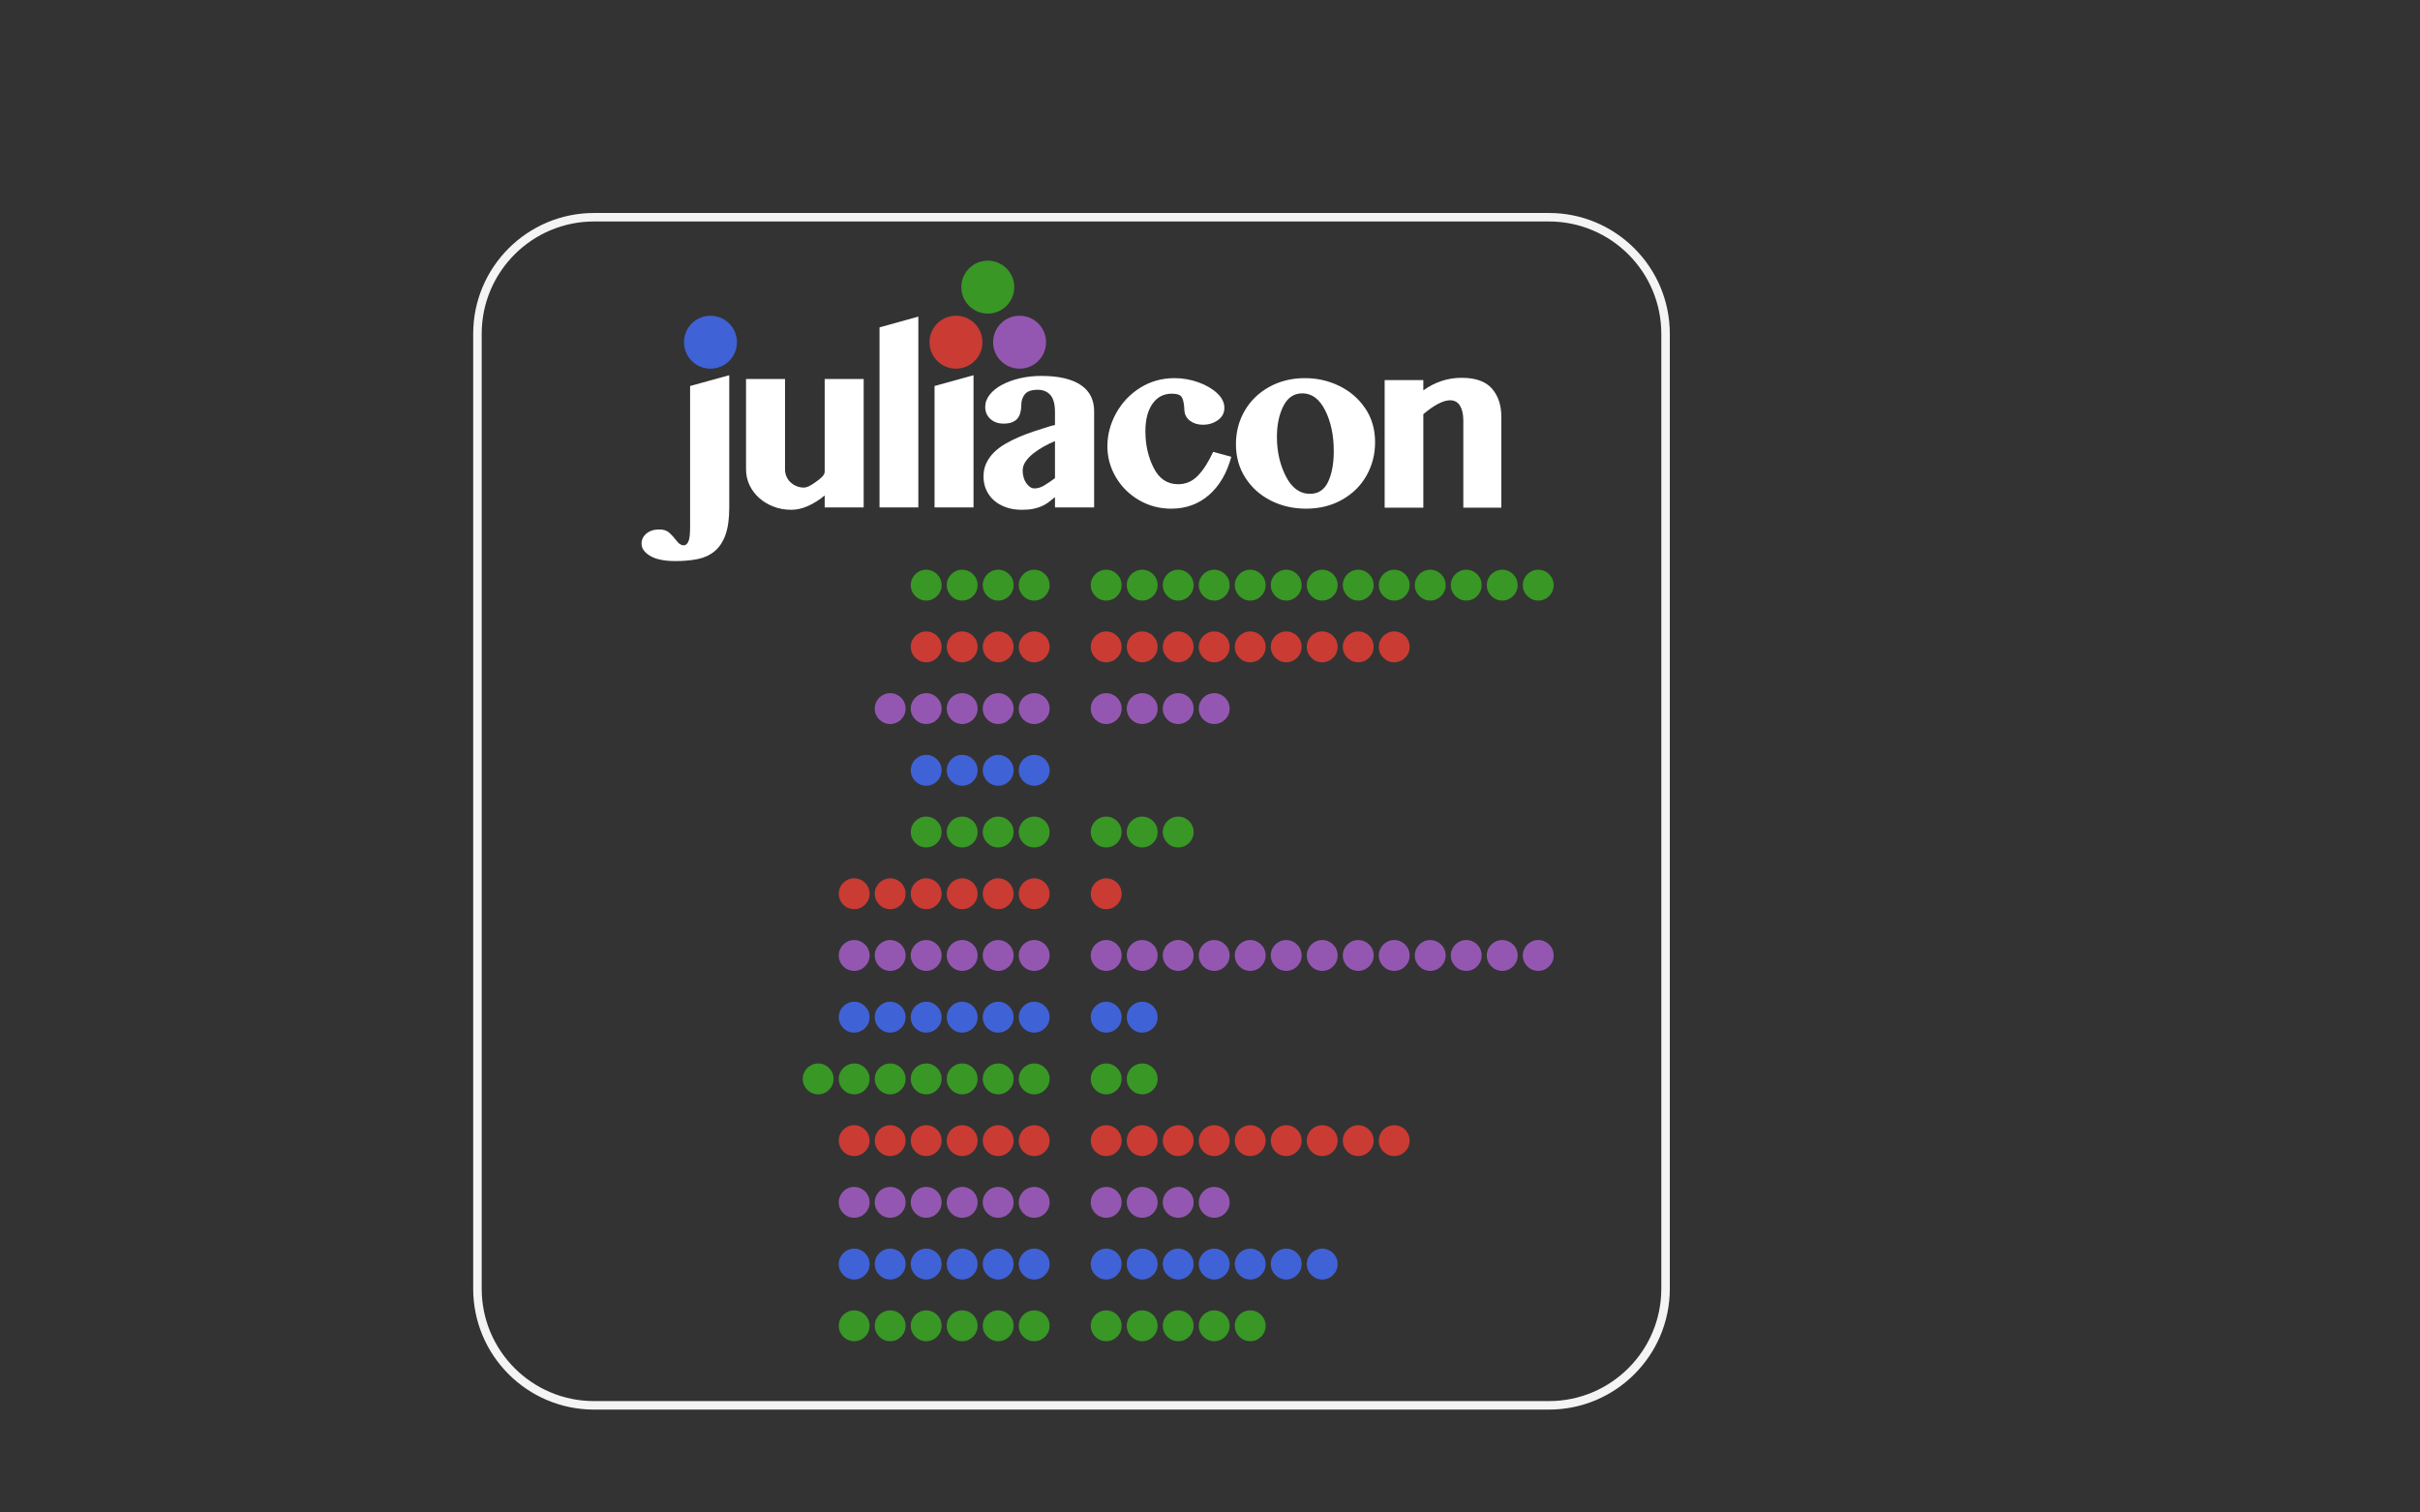 <?xml version="1.0" encoding="UTF-8" standalone="no"?>
<!DOCTYPE svg PUBLIC "-//W3C//DTD SVG 1.1//EN" "http://www.w3.org/Graphics/SVG/1.1/DTD/svg11.dtd">
<svg width="100%" height="100%" viewBox="0 0 1280 800" version="1.1" xmlns="http://www.w3.org/2000/svg" xmlns:xlink="http://www.w3.org/1999/xlink" xml:space="preserve" xmlns:serif="http://www.serif.com/" style="fill-rule:evenodd;clip-rule:evenodd;stroke-linejoin:round;stroke-miterlimit:2;">
    <rect x="0" y="0" width="1280" height="800" fill="#333333" stroke="none"/>
    <path d="M883.207,176.565L883.207,681.663C883.207,716.937 854.569,745.575 819.295,745.575L314.196,745.575C278.922,745.575 250.284,716.937 250.284,681.663L250.284,176.565C250.284,141.291 278.922,112.653 314.196,112.653L819.295,112.653C854.569,112.653 883.207,141.291 883.207,176.565ZM878.707,176.565C878.707,143.774 852.085,117.153 819.295,117.153L314.196,117.153C281.406,117.153 254.784,143.774 254.784,176.565L254.784,681.663C254.784,714.454 281.406,741.075 314.196,741.075L819.295,741.075C852.085,741.075 878.707,714.454 878.707,681.663L878.707,176.565Z" style="fill:rgb(244,244,244);"/>
    <g transform="matrix(1,0,0,1,569.426,221.73)">
        <g transform="matrix(1,0,0,1,-250,-100)">
            <g id="surface3037">
                <path d="M66.297,146.648C66.297,152.68 65.617,157.547 64.262,161.254C62.906,164.961 60.977,167.84 58.477,169.891C55.977,171.941 52.977,173.313 49.477,174.008C45.98,174.695 42.09,175.043 37.813,175.043C32.023,175.043 27.59,174.141 24.52,172.332C21.445,170.523 19.906,168.352 19.906,165.82C19.906,163.711 20.762,161.93 22.48,160.484C24.199,159.039 26.508,158.316 29.398,158.316C31.57,158.316 33.305,158.902 34.602,160.078C35.898,161.254 36.969,162.414 37.813,163.559C38.773,164.824 39.59,165.668 40.254,166.09C40.914,166.512 41.52,166.727 42.063,166.727C43.207,166.727 44.082,166.047 44.684,164.691C45.289,163.336 45.586,160.695 45.586,156.777L45.586,82.441L66.297,76.742L66.297,146.648ZM95.789,78.73L95.789,126.57C95.789,127.898 96.047,129.148 96.559,130.324C97.07,131.5 97.781,132.512 98.684,133.355C99.59,134.199 100.645,134.879 101.852,135.391C103.055,135.902 104.352,136.16 105.742,136.16C107.305,136.16 109.086,135.281 111.258,133.762C114.691,131.355 116.773,129.703 116.773,127.746L116.773,78.73L137.391,78.73L137.391,146.648L116.773,146.648L116.773,140.32C114.059,142.609 111.164,144.445 108.09,145.836C105.016,147.223 102.031,147.914 99.137,147.914C95.762,147.914 92.625,147.355 89.73,146.242C86.836,145.125 84.305,143.602 82.137,141.676C79.965,139.746 78.262,137.484 77.023,134.891C75.789,132.301 75.172,129.523 75.172,126.57L75.172,78.73L95.789,78.73ZM166.305,146.648L145.777,146.648L145.777,51.422L166.305,45.727L166.305,146.648ZM174.883,82.441L195.5,76.742L195.5,146.648L174.883,146.648L174.883,82.441ZM238.582,111.559C236.59,112.406 234.586,113.383 232.566,114.5C230.547,115.617 228.707,116.836 227.051,118.164C225.391,119.488 224.051,120.906 223.023,122.414C222,123.918 221.488,125.488 221.488,127.117C221.488,128.383 221.652,129.602 221.984,130.777C222.316,131.953 222.785,132.961 223.387,133.805C223.992,134.648 224.652,135.328 225.379,135.84C226.102,136.352 226.883,136.609 227.727,136.609C229.414,136.609 231.117,136.098 232.836,135.07C234.555,134.047 236.469,132.754 238.582,131.184L238.582,111.559ZM259.289,146.648L238.582,146.648L238.582,141.223C237.434,142.188 236.32,143.078 235.234,143.891C234.148,144.703 232.93,145.414 231.57,146.016C230.215,146.617 228.695,147.086 227.004,147.418C225.316,147.75 223.324,147.914 221.039,147.914C217.898,147.914 215.082,147.461 212.582,146.559C210.078,145.652 207.953,144.418 206.207,142.852C204.457,141.285 203.117,139.43 202.18,137.289C201.246,135.148 200.777,132.813 200.777,130.281C200.777,127.688 201.273,125.336 202.273,123.227C203.266,121.117 204.621,119.219 206.34,117.527C208.059,115.84 210.063,114.336 212.352,113.008C214.645,111.68 217.102,110.461 219.727,109.344C222.348,108.227 225.074,107.207 227.91,106.273C230.742,105.336 233.547,104.445 236.32,103.602L238.582,103.059L238.582,96.367C238.582,92.027 237.75,88.953 236.094,87.145C234.434,85.336 232.219,84.43 229.445,84.43C226.191,84.43 223.93,85.215 222.664,86.781C221.398,88.352 220.762,90.246 220.762,92.477C220.762,93.742 220.629,94.98 220.355,96.188C220.086,97.395 219.617,98.445 218.957,99.352C218.293,100.258 217.344,100.98 216.105,101.523C214.871,102.066 213.32,102.336 211.449,102.336C208.555,102.336 206.207,101.508 204.398,99.852C202.586,98.191 201.684,96.098 201.684,93.563C201.684,91.211 202.48,89.027 204.078,87.008C205.68,84.988 207.832,83.254 210.547,81.809C213.258,80.359 216.395,79.215 219.949,78.371C223.508,77.527 227.273,77.105 231.254,77.105C236.137,77.105 240.344,77.543 243.871,78.414C247.398,79.289 250.305,80.539 252.598,82.168C254.887,83.797 256.574,85.758 257.66,88.047C258.746,90.336 259.289,92.902 259.289,95.734L259.289,146.648Z" style="fill:white;fill-rule:nonzero;"/>
                <path d="M70.363,59.273C70.363,67.008 64.094,73.273 56.363,73.273C48.633,73.273 42.363,67.008 42.363,59.273C42.363,51.539 48.633,45.273 56.363,45.273C64.094,45.273 70.363,51.539 70.363,59.273" style="fill:rgb(64,98,215);fill-rule:nonzero;"/>
                <path d="M217.039,30.137C217.039,37.867 210.773,44.137 203.039,44.137C195.305,44.137 189.039,37.867 189.039,30.137C189.039,22.406 195.305,16.137 203.039,16.137C210.773,16.137 217.039,22.406 217.039,30.137" style="fill:rgb(56,151,37);fill-rule:nonzero;"/>
                <path d="M233.855,59.273C233.855,67.008 227.586,73.273 219.855,73.273C212.125,73.273 205.855,67.008 205.855,59.273C205.855,51.539 212.125,45.273 219.855,45.273C227.586,45.273 233.855,51.539 233.855,59.273" style="fill:rgb(148,87,177);fill-rule:nonzero;"/>
                <path d="M200.219,59.273C200.219,67.008 193.949,73.273 186.219,73.273C178.484,73.273 172.219,67.008 172.219,59.273C172.219,51.539 178.484,45.273 186.219,45.273C193.949,45.273 200.219,51.539 200.219,59.273" style="fill:rgb(202,59,51);fill-rule:nonzero;"/>
                <g transform="matrix(1,0,0,1,265.6,146.8)">
                    <g id="glyph0-1">
                        <path d="M147.355,0L147.355,-67.473L167.809,-67.473L167.809,-62.055C173.984,-66.484 180.742,-68.695 188.086,-68.695C195.426,-68.695 200.758,-66.801 204.078,-63.016C207.398,-59.227 209.063,-54.246 209.063,-48.07L209.063,0L188.957,0L188.957,-46.148C188.957,-49.41 188.375,-52.004 187.211,-53.926C186.047,-55.848 184.297,-56.809 181.969,-56.809C178.355,-56.809 173.633,-54.363 167.809,-49.469L167.809,0L147.355,0ZM34.438,0.523C28.262,0.523 22.578,-0.992 17.395,-4.02C12.207,-7.051 8.129,-11.102 5.156,-16.168C2.184,-21.238 0.699,-26.688 0.699,-32.512C0.699,-38.57 2.242,-44.398 5.332,-49.992C8.418,-55.586 12.672,-60.074 18.094,-63.453C23.512,-66.832 29.543,-68.523 36.184,-68.523C40.496,-68.523 44.691,-67.793 48.77,-66.336C52.848,-64.879 56.168,-62.957 58.734,-60.566C61.297,-58.18 62.578,-55.586 62.578,-52.789C62.578,-50.109 61.441,-47.953 59.168,-46.32C56.898,-44.691 54.246,-43.875 51.215,-43.875C48.535,-43.875 46.266,-44.574 44.398,-45.973C42.535,-47.371 41.543,-49.234 41.426,-51.566C41.309,-54.598 40.902,-56.809 40.203,-58.207C39.504,-59.605 37.699,-60.305 34.785,-60.305C30.473,-60.305 27.066,-58.527 24.559,-54.973C22.055,-51.418 20.801,-46.555 20.801,-40.379C20.801,-33.27 22.258,-26.832 25.172,-21.063C28.086,-15.293 32.395,-12.41 38.105,-12.41C42.184,-12.41 45.68,-13.926 48.594,-16.957C51.508,-19.984 54.188,-24.18 56.637,-29.543L66.25,-26.918C63.918,-18.297 59.984,-11.566 54.449,-6.73C48.914,-1.895 42.242,0.523 34.438,0.523ZM105.754,0.523C98.996,0.523 92.789,-0.902 87.137,-3.758C81.484,-6.613 77,-10.633 73.68,-15.82C70.359,-21.004 68.695,-26.918 68.695,-33.563C68.695,-39.973 70.211,-45.828 73.242,-51.129C76.27,-56.43 80.582,-60.656 86.176,-63.801C91.77,-66.949 98.121,-68.523 105.23,-68.523C111.641,-68.523 117.668,-67.152 123.32,-64.414C128.973,-61.676 133.547,-57.742 137.043,-52.613C140.539,-47.488 142.289,-41.484 142.289,-34.609C142.289,-28.199 140.773,-22.316 137.742,-16.957C134.711,-11.594 130.402,-7.34 124.809,-4.195C119.215,-1.051 112.863,0.523 105.754,0.523ZM107.852,-7.34C112.281,-7.34 115.484,-9.469 117.465,-13.723C119.445,-17.977 120.438,-23.363 120.438,-29.891C120.438,-38.281 118.922,-45.477 115.891,-51.48C112.863,-57.48 108.844,-60.48 103.832,-60.48C99.402,-60.48 96.051,-58.238 93.781,-53.75C91.508,-49.266 90.371,-43.816 90.371,-37.406C90.371,-29.715 91.945,-22.781 95.09,-16.605C98.238,-10.43 102.492,-7.34 107.852,-7.34Z" style="fill:white;fill-rule:nonzero;"/>
                    </g>
                </g>
            </g>
        </g>
    </g>
    <g transform="matrix(1.669,0,0,1.669,-174.135,-429.145)">
        <g transform="matrix(0.326,0,0,0.326,247.893,429.527)">
            <path d="M580,40C580,48.285 573.285,55 565,55C556.715,55 550,48.285 550,40C550,31.715 556.715,25 565,25C573.285,25 580,31.715 580,40" style="fill:rgb(56,151,37);fill-rule:nonzero;"/>
        </g>
        <g transform="matrix(0.326,0,0,0.326,247.893,429.527)">
            <path d="M545,40C545,48.285 538.285,55 530,55C521.715,55 515,48.285 515,40C515,31.715 521.715,25 530,25C538.285,25 545,31.715 545,40" style="fill:rgb(56,151,37);fill-rule:nonzero;"/>
        </g>
        <g transform="matrix(0.326,0,0,0.326,247.893,429.527)">
            <path d="M510,40C510,48.285 503.285,55 495,55C486.715,55 480,48.285 480,40C480,31.715 486.715,25 495,25C503.285,25 510,31.715 510,40" style="fill:rgb(56,151,37);fill-rule:nonzero;"/>
        </g>
        <g transform="matrix(0.326,0,0,0.326,247.893,429.527)">
            <path d="M475,40C475,48.285 468.285,55 460,55C451.715,55 445,48.285 445,40C445,31.715 451.715,25 460,25C468.285,25 475,31.715 475,40" style="fill:rgb(56,151,37);fill-rule:nonzero;"/>
        </g>
        <g transform="matrix(0.326,0,0,0.326,247.893,429.527)">
            <path d="M650,40C650,48.285 643.285,55 635,55C626.715,55 620,48.285 620,40C620,31.715 626.715,25 635,25C643.285,25 650,31.715 650,40" style="fill:rgb(56,151,37);fill-rule:nonzero;"/>
        </g>
        <g transform="matrix(0.326,0,0,0.326,247.893,429.527)">
            <path d="M685,40C685,48.285 678.285,55 670,55C661.715,55 655,48.285 655,40C655,31.715 661.715,25 670,25C678.285,25 685,31.715 685,40" style="fill:rgb(56,151,37);fill-rule:nonzero;"/>
        </g>
        <g transform="matrix(0.326,0,0,0.326,247.893,429.527)">
            <path d="M720,40C720,48.285 713.285,55 705,55C696.715,55 690,48.285 690,40C690,31.715 696.715,25 705,25C713.285,25 720,31.715 720,40" style="fill:rgb(56,151,37);fill-rule:nonzero;"/>
        </g>
        <g transform="matrix(0.326,0,0,0.326,247.893,429.527)">
            <path d="M755,40C755,48.285 748.285,55 740,55C731.715,55 725,48.285 725,40C725,31.715 731.715,25 740,25C748.285,25 755,31.715 755,40" style="fill:rgb(56,151,37);fill-rule:nonzero;"/>
        </g>
        <g transform="matrix(0.326,0,0,0.326,247.893,429.527)">
            <path d="M790,40C790,48.285 783.285,55 775,55C766.715,55 760,48.285 760,40C760,31.715 766.715,25 775,25C783.285,25 790,31.715 790,40" style="fill:rgb(56,151,37);fill-rule:nonzero;"/>
        </g>
        <g transform="matrix(0.326,0,0,0.326,247.893,429.527)">
            <path d="M825,40C825,48.285 818.285,55 810,55C801.715,55 795,48.285 795,40C795,31.715 801.715,25 810,25C818.285,25 825,31.715 825,40" style="fill:rgb(56,151,37);fill-rule:nonzero;"/>
        </g>
        <g transform="matrix(0.326,0,0,0.326,247.893,429.527)">
            <path d="M860,40C860,48.285 853.285,55 845,55C836.715,55 830,48.285 830,40C830,31.715 836.715,25 845,25C853.285,25 860,31.715 860,40" style="fill:rgb(56,151,37);fill-rule:nonzero;"/>
        </g>
        <g transform="matrix(0.326,0,0,0.326,247.893,429.527)">
            <path d="M895,40C895,48.285 888.285,55 880,55C871.715,55 865,48.285 865,40C865,31.715 871.715,25 880,25C888.285,25 895,31.715 895,40" style="fill:rgb(56,151,37);fill-rule:nonzero;"/>
        </g>
        <g transform="matrix(0.326,0,0,0.326,247.893,429.527)">
            <path d="M930,40C930,48.285 923.285,55 915,55C906.715,55 900,48.285 900,40C900,31.715 906.715,25 915,25C923.285,25 930,31.715 930,40" style="fill:rgb(56,151,37);fill-rule:nonzero;"/>
        </g>
        <g transform="matrix(0.326,0,0,0.326,247.893,429.527)">
            <path d="M965,40C965,48.285 958.285,55 950,55C941.715,55 935,48.285 935,40C935,31.715 941.715,25 950,25C958.285,25 965,31.715 965,40" style="fill:rgb(56,151,37);fill-rule:nonzero;"/>
        </g>
        <g transform="matrix(0.326,0,0,0.326,247.893,429.527)">
            <path d="M1000,40C1000,48.285 993.285,55 985,55C976.715,55 970,48.285 970,40C970,31.715 976.715,25 985,25C993.285,25 1000,31.715 1000,40" style="fill:rgb(56,151,37);fill-rule:nonzero;"/>
        </g>
        <g transform="matrix(0.326,0,0,0.326,247.893,429.527)">
            <path d="M1035,40C1035,48.285 1028.29,55 1020,55C1011.72,55 1005,48.285 1005,40C1005,31.715 1011.72,25 1020,25C1028.29,25 1035,31.715 1035,40" style="fill:rgb(56,151,37);fill-rule:nonzero;"/>
        </g>
        <g transform="matrix(0.326,0,0,0.326,247.893,429.527)">
            <path d="M1070,40C1070,48.285 1063.29,55 1055,55C1046.71,55 1040,48.285 1040,40C1040,31.715 1046.71,25 1055,25C1063.29,25 1070,31.715 1070,40" style="fill:rgb(56,151,37);fill-rule:nonzero;"/>
        </g>
        <g transform="matrix(0.326,0,0,0.326,247.893,429.527)">
            <path d="M580,100C580,108.285 573.285,115 565,115C556.715,115 550,108.285 550,100C550,91.715 556.715,85 565,85C573.285,85 580,91.715 580,100" style="fill:rgb(202,59,51);fill-rule:nonzero;"/>
        </g>
        <g transform="matrix(0.326,0,0,0.326,247.893,429.527)">
            <path d="M545,100C545,108.285 538.285,115 530,115C521.715,115 515,108.285 515,100C515,91.715 521.715,85 530,85C538.285,85 545,91.715 545,100" style="fill:rgb(202,59,51);fill-rule:nonzero;"/>
        </g>
        <g transform="matrix(0.326,0,0,0.326,247.893,429.527)">
            <path d="M510,100C510,108.285 503.285,115 495,115C486.715,115 480,108.285 480,100C480,91.715 486.715,85 495,85C503.285,85 510,91.715 510,100" style="fill:rgb(202,59,51);fill-rule:nonzero;"/>
        </g>
        <g transform="matrix(0.326,0,0,0.326,247.893,429.527)">
            <path d="M475,100C475,108.285 468.285,115 460,115C451.715,115 445,108.285 445,100C445,91.715 451.715,85 460,85C468.285,85 475,91.715 475,100" style="fill:rgb(202,59,51);fill-rule:nonzero;"/>
        </g>
        <g transform="matrix(0.326,0,0,0.326,247.893,429.527)">
            <path d="M650,100C650,108.285 643.285,115 635,115C626.715,115 620,108.285 620,100C620,91.715 626.715,85 635,85C643.285,85 650,91.715 650,100" style="fill:rgb(202,59,51);fill-rule:nonzero;"/>
        </g>
        <g transform="matrix(0.326,0,0,0.326,247.893,429.527)">
            <path d="M685,100C685,108.285 678.285,115 670,115C661.715,115 655,108.285 655,100C655,91.715 661.715,85 670,85C678.285,85 685,91.715 685,100" style="fill:rgb(202,59,51);fill-rule:nonzero;"/>
        </g>
        <g transform="matrix(0.326,0,0,0.326,247.893,429.527)">
            <path d="M720,100C720,108.285 713.285,115 705,115C696.715,115 690,108.285 690,100C690,91.715 696.715,85 705,85C713.285,85 720,91.715 720,100" style="fill:rgb(202,59,51);fill-rule:nonzero;"/>
        </g>
        <g transform="matrix(0.326,0,0,0.326,247.893,429.527)">
            <path d="M755,100C755,108.285 748.285,115 740,115C731.715,115 725,108.285 725,100C725,91.715 731.715,85 740,85C748.285,85 755,91.715 755,100" style="fill:rgb(202,59,51);fill-rule:nonzero;"/>
        </g>
        <g transform="matrix(0.326,0,0,0.326,247.893,429.527)">
            <path d="M790,100C790,108.285 783.285,115 775,115C766.715,115 760,108.285 760,100C760,91.715 766.715,85 775,85C783.285,85 790,91.715 790,100" style="fill:rgb(202,59,51);fill-rule:nonzero;"/>
        </g>
        <g transform="matrix(0.326,0,0,0.326,247.893,429.527)">
            <path d="M825,100C825,108.285 818.285,115 810,115C801.715,115 795,108.285 795,100C795,91.715 801.715,85 810,85C818.285,85 825,91.715 825,100" style="fill:rgb(202,59,51);fill-rule:nonzero;"/>
        </g>
        <g transform="matrix(0.326,0,0,0.326,247.893,429.527)">
            <path d="M860,100C860,108.285 853.285,115 845,115C836.715,115 830,108.285 830,100C830,91.715 836.715,85 845,85C853.285,85 860,91.715 860,100" style="fill:rgb(202,59,51);fill-rule:nonzero;"/>
        </g>
        <g transform="matrix(0.326,0,0,0.326,247.893,429.527)">
            <path d="M895,100C895,108.285 888.285,115 880,115C871.715,115 865,108.285 865,100C865,91.715 871.715,85 880,85C888.285,85 895,91.715 895,100" style="fill:rgb(202,59,51);fill-rule:nonzero;"/>
        </g>
        <g transform="matrix(0.326,0,0,0.326,247.893,429.527)">
            <path d="M930,100C930,108.285 923.285,115 915,115C906.715,115 900,108.285 900,100C900,91.715 906.715,85 915,85C923.285,85 930,91.715 930,100" style="fill:rgb(202,59,51);fill-rule:nonzero;"/>
        </g>
        <g transform="matrix(0.326,0,0,0.326,247.893,429.527)">
            <path d="M580,160C580,168.285 573.285,175 565,175C556.715,175 550,168.285 550,160C550,151.715 556.715,145 565,145C573.285,145 580,151.715 580,160" style="fill:rgb(148,87,177);fill-rule:nonzero;"/>
        </g>
        <g transform="matrix(0.326,0,0,0.326,247.893,429.527)">
            <path d="M545,160C545,168.285 538.285,175 530,175C521.715,175 515,168.285 515,160C515,151.715 521.715,145 530,145C538.285,145 545,151.715 545,160" style="fill:rgb(148,87,177);fill-rule:nonzero;"/>
        </g>
        <g transform="matrix(0.326,0,0,0.326,247.893,429.527)">
            <path d="M510,160C510,168.285 503.285,175 495,175C486.715,175 480,168.285 480,160C480,151.715 486.715,145 495,145C503.285,145 510,151.715 510,160" style="fill:rgb(148,87,177);fill-rule:nonzero;"/>
        </g>
        <g transform="matrix(0.326,0,0,0.326,247.893,429.527)">
            <path d="M475,160C475,168.285 468.285,175 460,175C451.715,175 445,168.285 445,160C445,151.715 451.715,145 460,145C468.285,145 475,151.715 475,160" style="fill:rgb(148,87,177);fill-rule:nonzero;"/>
        </g>
        <g transform="matrix(0.326,0,0,0.326,247.893,429.527)">
            <path d="M440,160C440,168.285 433.285,175 425,175C416.715,175 410,168.285 410,160C410,151.715 416.715,145 425,145C433.285,145 440,151.715 440,160" style="fill:rgb(148,87,177);fill-rule:nonzero;"/>
        </g>
        <g transform="matrix(0.326,0,0,0.326,247.893,429.527)">
            <path d="M650,160C650,168.285 643.285,175 635,175C626.715,175 620,168.285 620,160C620,151.715 626.715,145 635,145C643.285,145 650,151.715 650,160" style="fill:rgb(148,87,177);fill-rule:nonzero;"/>
        </g>
        <g transform="matrix(0.326,0,0,0.326,247.893,429.527)">
            <path d="M685,160C685,168.285 678.285,175 670,175C661.715,175 655,168.285 655,160C655,151.715 661.715,145 670,145C678.285,145 685,151.715 685,160" style="fill:rgb(148,87,177);fill-rule:nonzero;"/>
        </g>
        <g transform="matrix(0.326,0,0,0.326,247.893,429.527)">
            <path d="M720,160C720,168.285 713.285,175 705,175C696.715,175 690,168.285 690,160C690,151.715 696.715,145 705,145C713.285,145 720,151.715 720,160" style="fill:rgb(148,87,177);fill-rule:nonzero;"/>
        </g>
        <g transform="matrix(0.326,0,0,0.326,247.893,429.527)">
            <path d="M755,160C755,168.285 748.285,175 740,175C731.715,175 725,168.285 725,160C725,151.715 731.715,145 740,145C748.285,145 755,151.715 755,160" style="fill:rgb(148,87,177);fill-rule:nonzero;"/>
        </g>
        <g transform="matrix(0.326,0,0,0.326,247.893,429.527)">
            <path d="M580,220C580,228.285 573.285,235 565,235C556.715,235 550,228.285 550,220C550,211.715 556.715,205 565,205C573.285,205 580,211.715 580,220" style="fill:rgb(64,98,215);fill-rule:nonzero;"/>
        </g>
        <g transform="matrix(0.326,0,0,0.326,247.893,429.527)">
            <path d="M545,220C545,228.285 538.285,235 530,235C521.715,235 515,228.285 515,220C515,211.715 521.715,205 530,205C538.285,205 545,211.715 545,220" style="fill:rgb(64,98,215);fill-rule:nonzero;"/>
        </g>
        <g transform="matrix(0.326,0,0,0.326,247.893,429.527)">
            <path d="M510,220C510,228.285 503.285,235 495,235C486.715,235 480,228.285 480,220C480,211.715 486.715,205 495,205C503.285,205 510,211.715 510,220" style="fill:rgb(64,98,215);fill-rule:nonzero;"/>
        </g>
        <g transform="matrix(0.326,0,0,0.326,247.893,429.527)">
            <path d="M475,220C475,228.285 468.285,235 460,235C451.715,235 445,228.285 445,220C445,211.715 451.715,205 460,205C468.285,205 475,211.715 475,220" style="fill:rgb(64,98,215);fill-rule:nonzero;"/>
        </g>
        <g transform="matrix(0.326,0,0,0.326,247.893,429.527)">
            <path d="M580,280C580,288.285 573.285,295 565,295C556.715,295 550,288.285 550,280C550,271.715 556.715,265 565,265C573.285,265 580,271.715 580,280" style="fill:rgb(56,151,37);fill-rule:nonzero;"/>
        </g>
        <g transform="matrix(0.326,0,0,0.326,247.893,429.527)">
            <path d="M545,280C545,288.285 538.285,295 530,295C521.715,295 515,288.285 515,280C515,271.715 521.715,265 530,265C538.285,265 545,271.715 545,280" style="fill:rgb(56,151,37);fill-rule:nonzero;"/>
        </g>
        <g transform="matrix(0.326,0,0,0.326,247.893,429.527)">
            <path d="M510,280C510,288.285 503.285,295 495,295C486.715,295 480,288.285 480,280C480,271.715 486.715,265 495,265C503.285,265 510,271.715 510,280" style="fill:rgb(56,151,37);fill-rule:nonzero;"/>
        </g>
        <g transform="matrix(0.326,0,0,0.326,247.893,429.527)">
            <path d="M475,280C475,288.285 468.285,295 460,295C451.715,295 445,288.285 445,280C445,271.715 451.715,265 460,265C468.285,265 475,271.715 475,280" style="fill:rgb(56,151,37);fill-rule:nonzero;"/>
        </g>
        <g transform="matrix(0.326,0,0,0.326,247.893,429.527)">
            <path d="M650,280C650,288.285 643.285,295 635,295C626.715,295 620,288.285 620,280C620,271.715 626.715,265 635,265C643.285,265 650,271.715 650,280" style="fill:rgb(56,151,37);fill-rule:nonzero;"/>
        </g>
        <g transform="matrix(0.326,0,0,0.326,247.893,429.527)">
            <path d="M685,280C685,288.285 678.285,295 670,295C661.715,295 655,288.285 655,280C655,271.715 661.715,265 670,265C678.285,265 685,271.715 685,280" style="fill:rgb(56,151,37);fill-rule:nonzero;"/>
        </g>
        <g transform="matrix(0.326,0,0,0.326,247.893,429.527)">
            <path d="M720,280C720,288.285 713.285,295 705,295C696.715,295 690,288.285 690,280C690,271.715 696.715,265 705,265C713.285,265 720,271.715 720,280" style="fill:rgb(56,151,37);fill-rule:nonzero;"/>
        </g>
        <g transform="matrix(0.326,0,0,0.326,247.893,429.527)">
            <path d="M580,340C580,348.285 573.285,355 565,355C556.715,355 550,348.285 550,340C550,331.715 556.715,325 565,325C573.285,325 580,331.715 580,340" style="fill:rgb(202,59,51);fill-rule:nonzero;"/>
        </g>
        <g transform="matrix(0.326,0,0,0.326,247.893,429.527)">
            <path d="M545,340C545,348.285 538.285,355 530,355C521.715,355 515,348.285 515,340C515,331.715 521.715,325 530,325C538.285,325 545,331.715 545,340" style="fill:rgb(202,59,51);fill-rule:nonzero;"/>
        </g>
        <g transform="matrix(0.326,0,0,0.326,247.893,429.527)">
            <path d="M510,340C510,348.285 503.285,355 495,355C486.715,355 480,348.285 480,340C480,331.715 486.715,325 495,325C503.285,325 510,331.715 510,340" style="fill:rgb(202,59,51);fill-rule:nonzero;"/>
        </g>
        <g transform="matrix(0.326,0,0,0.326,247.893,429.527)">
            <path d="M475,340C475,348.285 468.285,355 460,355C451.715,355 445,348.285 445,340C445,331.715 451.715,325 460,325C468.285,325 475,331.715 475,340" style="fill:rgb(202,59,51);fill-rule:nonzero;"/>
        </g>
        <g transform="matrix(0.326,0,0,0.326,247.893,429.527)">
            <path d="M440,340C440,348.285 433.285,355 425,355C416.715,355 410,348.285 410,340C410,331.715 416.715,325 425,325C433.285,325 440,331.715 440,340" style="fill:rgb(202,59,51);fill-rule:nonzero;"/>
        </g>
        <g transform="matrix(0.326,0,0,0.326,247.893,429.527)">
            <path d="M405,340C405,348.285 398.285,355 390,355C381.715,355 375,348.285 375,340C375,331.715 381.715,325 390,325C398.285,325 405,331.715 405,340" style="fill:rgb(202,59,51);fill-rule:nonzero;"/>
        </g>
        <g transform="matrix(0.326,0,0,0.326,247.893,429.527)">
            <path d="M650,340C650,348.285 643.285,355 635,355C626.715,355 620,348.285 620,340C620,331.715 626.715,325 635,325C643.285,325 650,331.715 650,340" style="fill:rgb(202,59,51);fill-rule:nonzero;"/>
        </g>
        <g transform="matrix(0.326,0,0,0.326,247.893,429.527)">
            <path d="M580,400C580,408.285 573.285,415 565,415C556.715,415 550,408.285 550,400C550,391.715 556.715,385 565,385C573.285,385 580,391.715 580,400" style="fill:rgb(148,87,177);fill-rule:nonzero;"/>
        </g>
        <g transform="matrix(0.326,0,0,0.326,247.893,429.527)">
            <path d="M545,400C545,408.285 538.285,415 530,415C521.715,415 515,408.285 515,400C515,391.715 521.715,385 530,385C538.285,385 545,391.715 545,400" style="fill:rgb(148,87,177);fill-rule:nonzero;"/>
        </g>
        <g transform="matrix(0.326,0,0,0.326,247.893,429.527)">
            <path d="M510,400C510,408.285 503.285,415 495,415C486.715,415 480,408.285 480,400C480,391.715 486.715,385 495,385C503.285,385 510,391.715 510,400" style="fill:rgb(148,87,177);fill-rule:nonzero;"/>
        </g>
        <g transform="matrix(0.326,0,0,0.326,247.893,429.527)">
            <path d="M475,400C475,408.285 468.285,415 460,415C451.715,415 445,408.285 445,400C445,391.715 451.715,385 460,385C468.285,385 475,391.715 475,400" style="fill:rgb(148,87,177);fill-rule:nonzero;"/>
        </g>
        <g transform="matrix(0.326,0,0,0.326,247.893,429.527)">
            <path d="M440,400C440,408.285 433.285,415 425,415C416.715,415 410,408.285 410,400C410,391.715 416.715,385 425,385C433.285,385 440,391.715 440,400" style="fill:rgb(148,87,177);fill-rule:nonzero;"/>
        </g>
        <g transform="matrix(0.326,0,0,0.326,247.893,429.527)">
            <path d="M405,400C405,408.285 398.285,415 390,415C381.715,415 375,408.285 375,400C375,391.715 381.715,385 390,385C398.285,385 405,391.715 405,400" style="fill:rgb(148,87,177);fill-rule:nonzero;"/>
        </g>
        <g transform="matrix(0.326,0,0,0.326,247.893,429.527)">
            <path d="M650,400C650,408.285 643.285,415 635,415C626.715,415 620,408.285 620,400C620,391.715 626.715,385 635,385C643.285,385 650,391.715 650,400" style="fill:rgb(148,87,177);fill-rule:nonzero;"/>
        </g>
        <g transform="matrix(0.326,0,0,0.326,247.893,429.527)">
            <path d="M685,400C685,408.285 678.285,415 670,415C661.715,415 655,408.285 655,400C655,391.715 661.715,385 670,385C678.285,385 685,391.715 685,400" style="fill:rgb(148,87,177);fill-rule:nonzero;"/>
        </g>
        <g transform="matrix(0.326,0,0,0.326,247.893,429.527)">
            <path d="M720,400C720,408.285 713.285,415 705,415C696.715,415 690,408.285 690,400C690,391.715 696.715,385 705,385C713.285,385 720,391.715 720,400" style="fill:rgb(148,87,177);fill-rule:nonzero;"/>
        </g>
        <g transform="matrix(0.326,0,0,0.326,247.893,429.527)">
            <path d="M755,400C755,408.285 748.285,415 740,415C731.715,415 725,408.285 725,400C725,391.715 731.715,385 740,385C748.285,385 755,391.715 755,400" style="fill:rgb(148,87,177);fill-rule:nonzero;"/>
        </g>
        <g transform="matrix(0.326,0,0,0.326,247.893,429.527)">
            <path d="M790,400C790,408.285 783.285,415 775,415C766.715,415 760,408.285 760,400C760,391.715 766.715,385 775,385C783.285,385 790,391.715 790,400" style="fill:rgb(148,87,177);fill-rule:nonzero;"/>
        </g>
        <g transform="matrix(0.326,0,0,0.326,247.893,429.527)">
            <path d="M825,400C825,408.285 818.285,415 810,415C801.715,415 795,408.285 795,400C795,391.715 801.715,385 810,385C818.285,385 825,391.715 825,400" style="fill:rgb(148,87,177);fill-rule:nonzero;"/>
        </g>
        <g transform="matrix(0.326,0,0,0.326,247.893,429.527)">
            <path d="M860,400C860,408.285 853.285,415 845,415C836.715,415 830,408.285 830,400C830,391.715 836.715,385 845,385C853.285,385 860,391.715 860,400" style="fill:rgb(148,87,177);fill-rule:nonzero;"/>
        </g>
        <g transform="matrix(0.326,0,0,0.326,247.893,429.527)">
            <path d="M895,400C895,408.285 888.285,415 880,415C871.715,415 865,408.285 865,400C865,391.715 871.715,385 880,385C888.285,385 895,391.715 895,400" style="fill:rgb(148,87,177);fill-rule:nonzero;"/>
        </g>
        <g transform="matrix(0.326,0,0,0.326,247.893,429.527)">
            <path d="M930,400C930,408.285 923.285,415 915,415C906.715,415 900,408.285 900,400C900,391.715 906.715,385 915,385C923.285,385 930,391.715 930,400" style="fill:rgb(148,87,177);fill-rule:nonzero;"/>
        </g>
        <g transform="matrix(0.326,0,0,0.326,247.893,429.527)">
            <path d="M965,400C965,408.285 958.285,415 950,415C941.715,415 935,408.285 935,400C935,391.715 941.715,385 950,385C958.285,385 965,391.715 965,400" style="fill:rgb(148,87,177);fill-rule:nonzero;"/>
        </g>
        <g transform="matrix(0.326,0,0,0.326,247.893,429.527)">
            <path d="M1000,400C1000,408.285 993.285,415 985,415C976.715,415 970,408.285 970,400C970,391.715 976.715,385 985,385C993.285,385 1000,391.715 1000,400" style="fill:rgb(148,87,177);fill-rule:nonzero;"/>
        </g>
        <g transform="matrix(0.326,0,0,0.326,247.893,429.527)">
            <path d="M1035,400C1035,408.285 1028.29,415 1020,415C1011.72,415 1005,408.285 1005,400C1005,391.715 1011.72,385 1020,385C1028.29,385 1035,391.715 1035,400" style="fill:rgb(148,87,177);fill-rule:nonzero;"/>
        </g>
        <g transform="matrix(0.326,0,0,0.326,247.893,429.527)">
            <path d="M1070,400C1070,408.285 1063.29,415 1055,415C1046.71,415 1040,408.285 1040,400C1040,391.715 1046.71,385 1055,385C1063.29,385 1070,391.715 1070,400" style="fill:rgb(148,87,177);fill-rule:nonzero;"/>
        </g>
        <g transform="matrix(0.326,0,0,0.326,247.893,429.527)">
            <path d="M580,460C580,468.285 573.285,475 565,475C556.715,475 550,468.285 550,460C550,451.715 556.715,445 565,445C573.285,445 580,451.715 580,460" style="fill:rgb(64,98,215);fill-rule:nonzero;"/>
        </g>
        <g transform="matrix(0.326,0,0,0.326,247.893,429.527)">
            <path d="M545,460C545,468.285 538.285,475 530,475C521.715,475 515,468.285 515,460C515,451.715 521.715,445 530,445C538.285,445 545,451.715 545,460" style="fill:rgb(64,98,215);fill-rule:nonzero;"/>
        </g>
        <g transform="matrix(0.326,0,0,0.326,247.893,429.527)">
            <path d="M510,460C510,468.285 503.285,475 495,475C486.715,475 480,468.285 480,460C480,451.715 486.715,445 495,445C503.285,445 510,451.715 510,460" style="fill:rgb(64,98,215);fill-rule:nonzero;"/>
        </g>
        <g transform="matrix(0.326,0,0,0.326,247.893,429.527)">
            <path d="M475,460C475,468.285 468.285,475 460,475C451.715,475 445,468.285 445,460C445,451.715 451.715,445 460,445C468.285,445 475,451.715 475,460" style="fill:rgb(64,98,215);fill-rule:nonzero;"/>
        </g>
        <g transform="matrix(0.326,0,0,0.326,247.893,429.527)">
            <path d="M440,460C440,468.285 433.285,475 425,475C416.715,475 410,468.285 410,460C410,451.715 416.715,445 425,445C433.285,445 440,451.715 440,460" style="fill:rgb(64,98,215);fill-rule:nonzero;"/>
        </g>
        <g transform="matrix(0.326,0,0,0.326,247.893,429.527)">
            <path d="M405,460C405,468.285 398.285,475 390,475C381.715,475 375,468.285 375,460C375,451.715 381.715,445 390,445C398.285,445 405,451.715 405,460" style="fill:rgb(64,98,215);fill-rule:nonzero;"/>
        </g>
        <g transform="matrix(0.326,0,0,0.326,247.893,429.527)">
            <path d="M650,460C650,468.285 643.285,475 635,475C626.715,475 620,468.285 620,460C620,451.715 626.715,445 635,445C643.285,445 650,451.715 650,460" style="fill:rgb(64,98,215);fill-rule:nonzero;"/>
        </g>
        <g transform="matrix(0.326,0,0,0.326,247.893,429.527)">
            <path d="M685,460C685,468.285 678.285,475 670,475C661.715,475 655,468.285 655,460C655,451.715 661.715,445 670,445C678.285,445 685,451.715 685,460" style="fill:rgb(64,98,215);fill-rule:nonzero;"/>
        </g>
        <g transform="matrix(0.326,0,0,0.326,247.893,429.527)">
            <path d="M580,520C580,528.285 573.285,535 565,535C556.715,535 550,528.285 550,520C550,511.715 556.715,505 565,505C573.285,505 580,511.715 580,520" style="fill:rgb(56,151,37);fill-rule:nonzero;"/>
        </g>
        <g transform="matrix(0.326,0,0,0.326,247.893,429.527)">
            <path d="M545,520C545,528.285 538.285,535 530,535C521.715,535 515,528.285 515,520C515,511.715 521.715,505 530,505C538.285,505 545,511.715 545,520" style="fill:rgb(56,151,37);fill-rule:nonzero;"/>
        </g>
        <g transform="matrix(0.326,0,0,0.326,247.893,429.527)">
            <path d="M510,520C510,528.285 503.285,535 495,535C486.715,535 480,528.285 480,520C480,511.715 486.715,505 495,505C503.285,505 510,511.715 510,520" style="fill:rgb(56,151,37);fill-rule:nonzero;"/>
        </g>
        <g transform="matrix(0.326,0,0,0.326,247.893,429.527)">
            <path d="M475,520C475,528.285 468.285,535 460,535C451.715,535 445,528.285 445,520C445,511.715 451.715,505 460,505C468.285,505 475,511.715 475,520" style="fill:rgb(56,151,37);fill-rule:nonzero;"/>
        </g>
        <g transform="matrix(0.326,0,0,0.326,247.893,429.527)">
            <path d="M440,520C440,528.285 433.285,535 425,535C416.715,535 410,528.285 410,520C410,511.715 416.715,505 425,505C433.285,505 440,511.715 440,520" style="fill:rgb(56,151,37);fill-rule:nonzero;"/>
        </g>
        <g transform="matrix(0.326,0,0,0.326,247.893,429.527)">
            <path d="M405,520C405,528.285 398.285,535 390,535C381.715,535 375,528.285 375,520C375,511.715 381.715,505 390,505C398.285,505 405,511.715 405,520" style="fill:rgb(56,151,37);fill-rule:nonzero;"/>
        </g>
        <g transform="matrix(0.326,0,0,0.326,247.893,429.527)">
            <path d="M370,520C370,528.285 363.285,535 355,535C346.715,535 340,528.285 340,520C340,511.715 346.715,505 355,505C363.285,505 370,511.715 370,520" style="fill:rgb(56,151,37);fill-rule:nonzero;"/>
        </g>
        <g transform="matrix(0.326,0,0,0.326,247.893,429.527)">
            <path d="M650,520C650,528.285 643.285,535 635,535C626.715,535 620,528.285 620,520C620,511.715 626.715,505 635,505C643.285,505 650,511.715 650,520" style="fill:rgb(56,151,37);fill-rule:nonzero;"/>
        </g>
        <g transform="matrix(0.326,0,0,0.326,247.893,429.527)">
            <path d="M685,520C685,528.285 678.285,535 670,535C661.715,535 655,528.285 655,520C655,511.715 661.715,505 670,505C678.285,505 685,511.715 685,520" style="fill:rgb(56,151,37);fill-rule:nonzero;"/>
        </g>
        <g transform="matrix(0.326,0,0,0.326,247.893,429.527)">
            <path d="M580,580C580,588.285 573.285,595 565,595C556.715,595 550,588.285 550,580C550,571.715 556.715,565 565,565C573.285,565 580,571.715 580,580" style="fill:rgb(202,59,51);fill-rule:nonzero;"/>
        </g>
        <g transform="matrix(0.326,0,0,0.326,247.893,429.527)">
            <path d="M545,580C545,588.285 538.285,595 530,595C521.715,595 515,588.285 515,580C515,571.715 521.715,565 530,565C538.285,565 545,571.715 545,580" style="fill:rgb(202,59,51);fill-rule:nonzero;"/>
        </g>
        <g transform="matrix(0.326,0,0,0.326,247.893,429.527)">
            <path d="M510,580C510,588.285 503.285,595 495,595C486.715,595 480,588.285 480,580C480,571.715 486.715,565 495,565C503.285,565 510,571.715 510,580" style="fill:rgb(202,59,51);fill-rule:nonzero;"/>
        </g>
        <g transform="matrix(0.326,0,0,0.326,247.893,429.527)">
            <path d="M475,580C475,588.285 468.285,595 460,595C451.715,595 445,588.285 445,580C445,571.715 451.715,565 460,565C468.285,565 475,571.715 475,580" style="fill:rgb(202,59,51);fill-rule:nonzero;"/>
        </g>
        <g transform="matrix(0.326,0,0,0.326,247.893,429.527)">
            <path d="M440,580C440,588.285 433.285,595 425,595C416.715,595 410,588.285 410,580C410,571.715 416.715,565 425,565C433.285,565 440,571.715 440,580" style="fill:rgb(202,59,51);fill-rule:nonzero;"/>
        </g>
        <g transform="matrix(0.326,0,0,0.326,247.893,429.527)">
            <path d="M405,580C405,588.285 398.285,595 390,595C381.715,595 375,588.285 375,580C375,571.715 381.715,565 390,565C398.285,565 405,571.715 405,580" style="fill:rgb(202,59,51);fill-rule:nonzero;"/>
        </g>
        <g transform="matrix(0.326,0,0,0.326,247.893,429.527)">
            <path d="M650,580C650,588.285 643.285,595 635,595C626.715,595 620,588.285 620,580C620,571.715 626.715,565 635,565C643.285,565 650,571.715 650,580" style="fill:rgb(202,59,51);fill-rule:nonzero;"/>
        </g>
        <g transform="matrix(0.326,0,0,0.326,247.893,429.527)">
            <path d="M685,580C685,588.285 678.285,595 670,595C661.715,595 655,588.285 655,580C655,571.715 661.715,565 670,565C678.285,565 685,571.715 685,580" style="fill:rgb(202,59,51);fill-rule:nonzero;"/>
        </g>
        <g transform="matrix(0.326,0,0,0.326,247.893,429.527)">
            <path d="M720,580C720,588.285 713.285,595 705,595C696.715,595 690,588.285 690,580C690,571.715 696.715,565 705,565C713.285,565 720,571.715 720,580" style="fill:rgb(202,59,51);fill-rule:nonzero;"/>
        </g>
        <g transform="matrix(0.326,0,0,0.326,247.893,429.527)">
            <path d="M755,580C755,588.285 748.285,595 740,595C731.715,595 725,588.285 725,580C725,571.715 731.715,565 740,565C748.285,565 755,571.715 755,580" style="fill:rgb(202,59,51);fill-rule:nonzero;"/>
        </g>
        <g transform="matrix(0.326,0,0,0.326,247.893,429.527)">
            <path d="M790,580C790,588.285 783.285,595 775,595C766.715,595 760,588.285 760,580C760,571.715 766.715,565 775,565C783.285,565 790,571.715 790,580" style="fill:rgb(202,59,51);fill-rule:nonzero;"/>
        </g>
        <g transform="matrix(0.326,0,0,0.326,247.893,429.527)">
            <path d="M825,580C825,588.285 818.285,595 810,595C801.715,595 795,588.285 795,580C795,571.715 801.715,565 810,565C818.285,565 825,571.715 825,580" style="fill:rgb(202,59,51);fill-rule:nonzero;"/>
        </g>
        <g transform="matrix(0.326,0,0,0.326,247.893,429.527)">
            <path d="M860,580C860,588.285 853.285,595 845,595C836.715,595 830,588.285 830,580C830,571.715 836.715,565 845,565C853.285,565 860,571.715 860,580" style="fill:rgb(202,59,51);fill-rule:nonzero;"/>
        </g>
        <g transform="matrix(0.326,0,0,0.326,247.893,429.527)">
            <path d="M895,580C895,588.285 888.285,595 880,595C871.715,595 865,588.285 865,580C865,571.715 871.715,565 880,565C888.285,565 895,571.715 895,580" style="fill:rgb(202,59,51);fill-rule:nonzero;"/>
        </g>
        <g transform="matrix(0.326,0,0,0.326,247.893,429.527)">
            <path d="M930,580C930,588.285 923.285,595 915,595C906.715,595 900,588.285 900,580C900,571.715 906.715,565 915,565C923.285,565 930,571.715 930,580" style="fill:rgb(202,59,51);fill-rule:nonzero;"/>
        </g>
        <g transform="matrix(0.326,0,0,0.326,247.893,429.527)">
            <path d="M580,640C580,648.285 573.285,655 565,655C556.715,655 550,648.285 550,640C550,631.715 556.715,625 565,625C573.285,625 580,631.715 580,640" style="fill:rgb(148,87,177);fill-rule:nonzero;"/>
        </g>
        <g transform="matrix(0.326,0,0,0.326,247.893,429.527)">
            <path d="M545,640C545,648.285 538.285,655 530,655C521.715,655 515,648.285 515,640C515,631.715 521.715,625 530,625C538.285,625 545,631.715 545,640" style="fill:rgb(148,87,177);fill-rule:nonzero;"/>
        </g>
        <g transform="matrix(0.326,0,0,0.326,247.893,429.527)">
            <path d="M510,640C510,648.285 503.285,655 495,655C486.715,655 480,648.285 480,640C480,631.715 486.715,625 495,625C503.285,625 510,631.715 510,640" style="fill:rgb(148,87,177);fill-rule:nonzero;"/>
        </g>
        <g transform="matrix(0.326,0,0,0.326,247.893,429.527)">
            <path d="M475,640C475,648.285 468.285,655 460,655C451.715,655 445,648.285 445,640C445,631.715 451.715,625 460,625C468.285,625 475,631.715 475,640" style="fill:rgb(148,87,177);fill-rule:nonzero;"/>
        </g>
        <g transform="matrix(0.326,0,0,0.326,247.893,429.527)">
            <path d="M440,640C440,648.285 433.285,655 425,655C416.715,655 410,648.285 410,640C410,631.715 416.715,625 425,625C433.285,625 440,631.715 440,640" style="fill:rgb(148,87,177);fill-rule:nonzero;"/>
        </g>
        <g transform="matrix(0.326,0,0,0.326,247.893,429.527)">
            <path d="M405,640C405,648.285 398.285,655 390,655C381.715,655 375,648.285 375,640C375,631.715 381.715,625 390,625C398.285,625 405,631.715 405,640" style="fill:rgb(148,87,177);fill-rule:nonzero;"/>
        </g>
        <g transform="matrix(0.326,0,0,0.326,247.893,429.527)">
            <path d="M650,640C650,648.285 643.285,655 635,655C626.715,655 620,648.285 620,640C620,631.715 626.715,625 635,625C643.285,625 650,631.715 650,640" style="fill:rgb(148,87,177);fill-rule:nonzero;"/>
        </g>
        <g transform="matrix(0.326,0,0,0.326,247.893,429.527)">
            <path d="M685,640C685,648.285 678.285,655 670,655C661.715,655 655,648.285 655,640C655,631.715 661.715,625 670,625C678.285,625 685,631.715 685,640" style="fill:rgb(148,87,177);fill-rule:nonzero;"/>
        </g>
        <g transform="matrix(0.326,0,0,0.326,247.893,429.527)">
            <path d="M720,640C720,648.285 713.285,655 705,655C696.715,655 690,648.285 690,640C690,631.715 696.715,625 705,625C713.285,625 720,631.715 720,640" style="fill:rgb(148,87,177);fill-rule:nonzero;"/>
        </g>
        <g transform="matrix(0.326,0,0,0.326,247.893,429.527)">
            <path d="M755,640C755,648.285 748.285,655 740,655C731.715,655 725,648.285 725,640C725,631.715 731.715,625 740,625C748.285,625 755,631.715 755,640" style="fill:rgb(148,87,177);fill-rule:nonzero;"/>
        </g>
        <g transform="matrix(0.326,0,0,0.326,247.893,429.527)">
            <path d="M580,700C580,708.285 573.285,715 565,715C556.715,715 550,708.285 550,700C550,691.715 556.715,685 565,685C573.285,685 580,691.715 580,700" style="fill:rgb(64,98,215);fill-rule:nonzero;"/>
        </g>
        <g transform="matrix(0.326,0,0,0.326,247.893,429.527)">
            <path d="M545,700C545,708.285 538.285,715 530,715C521.715,715 515,708.285 515,700C515,691.715 521.715,685 530,685C538.285,685 545,691.715 545,700" style="fill:rgb(64,98,215);fill-rule:nonzero;"/>
        </g>
        <g transform="matrix(0.326,0,0,0.326,247.893,429.527)">
            <path d="M510,700C510,708.285 503.285,715 495,715C486.715,715 480,708.285 480,700C480,691.715 486.715,685 495,685C503.285,685 510,691.715 510,700" style="fill:rgb(64,98,215);fill-rule:nonzero;"/>
        </g>
        <g transform="matrix(0.326,0,0,0.326,247.893,429.527)">
            <path d="M475,700C475,708.285 468.285,715 460,715C451.715,715 445,708.285 445,700C445,691.715 451.715,685 460,685C468.285,685 475,691.715 475,700" style="fill:rgb(64,98,215);fill-rule:nonzero;"/>
        </g>
        <g transform="matrix(0.326,0,0,0.326,247.893,429.527)">
            <path d="M440,700C440,708.285 433.285,715 425,715C416.715,715 410,708.285 410,700C410,691.715 416.715,685 425,685C433.285,685 440,691.715 440,700" style="fill:rgb(64,98,215);fill-rule:nonzero;"/>
        </g>
        <g transform="matrix(0.326,0,0,0.326,247.893,429.527)">
            <path d="M405,700C405,708.285 398.285,715 390,715C381.715,715 375,708.285 375,700C375,691.715 381.715,685 390,685C398.285,685 405,691.715 405,700" style="fill:rgb(64,98,215);fill-rule:nonzero;"/>
        </g>
        <g transform="matrix(0.326,0,0,0.326,247.893,429.527)">
            <path d="M650,700C650,708.285 643.285,715 635,715C626.715,715 620,708.285 620,700C620,691.715 626.715,685 635,685C643.285,685 650,691.715 650,700" style="fill:rgb(64,98,215);fill-rule:nonzero;"/>
        </g>
        <g transform="matrix(0.326,0,0,0.326,247.893,429.527)">
            <path d="M685,700C685,708.285 678.285,715 670,715C661.715,715 655,708.285 655,700C655,691.715 661.715,685 670,685C678.285,685 685,691.715 685,700" style="fill:rgb(64,98,215);fill-rule:nonzero;"/>
        </g>
        <g transform="matrix(0.326,0,0,0.326,247.893,429.527)">
            <path d="M720,700C720,708.285 713.285,715 705,715C696.715,715 690,708.285 690,700C690,691.715 696.715,685 705,685C713.285,685 720,691.715 720,700" style="fill:rgb(64,98,215);fill-rule:nonzero;"/>
        </g>
        <g transform="matrix(0.326,0,0,0.326,247.893,429.527)">
            <path d="M755,700C755,708.285 748.285,715 740,715C731.715,715 725,708.285 725,700C725,691.715 731.715,685 740,685C748.285,685 755,691.715 755,700" style="fill:rgb(64,98,215);fill-rule:nonzero;"/>
        </g>
        <g transform="matrix(0.326,0,0,0.326,247.893,429.527)">
            <path d="M790,700C790,708.285 783.285,715 775,715C766.715,715 760,708.285 760,700C760,691.715 766.715,685 775,685C783.285,685 790,691.715 790,700" style="fill:rgb(64,98,215);fill-rule:nonzero;"/>
        </g>
        <g transform="matrix(0.326,0,0,0.326,247.893,429.527)">
            <path d="M825,700C825,708.285 818.285,715 810,715C801.715,715 795,708.285 795,700C795,691.715 801.715,685 810,685C818.285,685 825,691.715 825,700" style="fill:rgb(64,98,215);fill-rule:nonzero;"/>
        </g>
        <g transform="matrix(0.326,0,0,0.326,247.893,429.527)">
            <path d="M860,700C860,708.285 853.285,715 845,715C836.715,715 830,708.285 830,700C830,691.715 836.715,685 845,685C853.285,685 860,691.715 860,700" style="fill:rgb(64,98,215);fill-rule:nonzero;"/>
        </g>
        <g transform="matrix(0.326,0,0,0.326,247.893,429.527)">
            <path d="M580,760C580,768.285 573.285,775 565,775C556.715,775 550,768.285 550,760C550,751.715 556.715,745 565,745C573.285,745 580,751.715 580,760" style="fill:rgb(56,151,37);fill-rule:nonzero;"/>
        </g>
        <g transform="matrix(0.326,0,0,0.326,247.893,429.527)">
            <path d="M545,760C545,768.285 538.285,775 530,775C521.715,775 515,768.285 515,760C515,751.715 521.715,745 530,745C538.285,745 545,751.715 545,760" style="fill:rgb(56,151,37);fill-rule:nonzero;"/>
        </g>
        <g transform="matrix(0.326,0,0,0.326,247.893,429.527)">
            <path d="M510,760C510,768.285 503.285,775 495,775C486.715,775 480,768.285 480,760C480,751.715 486.715,745 495,745C503.285,745 510,751.715 510,760" style="fill:rgb(56,151,37);fill-rule:nonzero;"/>
        </g>
        <g transform="matrix(0.326,0,0,0.326,247.893,429.527)">
            <path d="M475,760C475,768.285 468.285,775 460,775C451.715,775 445,768.285 445,760C445,751.715 451.715,745 460,745C468.285,745 475,751.715 475,760" style="fill:rgb(56,151,37);fill-rule:nonzero;"/>
        </g>
        <g transform="matrix(0.326,0,0,0.326,247.893,429.527)">
            <path d="M440,760C440,768.285 433.285,775 425,775C416.715,775 410,768.285 410,760C410,751.715 416.715,745 425,745C433.285,745 440,751.715 440,760" style="fill:rgb(56,151,37);fill-rule:nonzero;"/>
        </g>
        <g transform="matrix(0.326,0,0,0.326,247.893,429.527)">
            <path d="M405,760C405,768.285 398.285,775 390,775C381.715,775 375,768.285 375,760C375,751.715 381.715,745 390,745C398.285,745 405,751.715 405,760" style="fill:rgb(56,151,37);fill-rule:nonzero;"/>
        </g>
        <g transform="matrix(0.326,0,0,0.326,247.893,429.527)">
            <path d="M650,760C650,768.285 643.285,775 635,775C626.715,775 620,768.285 620,760C620,751.715 626.715,745 635,745C643.285,745 650,751.715 650,760" style="fill:rgb(56,151,37);fill-rule:nonzero;"/>
        </g>
        <g transform="matrix(0.326,0,0,0.326,247.893,429.527)">
            <path d="M685,760C685,768.285 678.285,775 670,775C661.715,775 655,768.285 655,760C655,751.715 661.715,745 670,745C678.285,745 685,751.715 685,760" style="fill:rgb(56,151,37);fill-rule:nonzero;"/>
        </g>
        <g transform="matrix(0.326,0,0,0.326,247.893,429.527)">
            <path d="M720,760C720,768.285 713.285,775 705,775C696.715,775 690,768.285 690,760C690,751.715 696.715,745 705,745C713.285,745 720,751.715 720,760" style="fill:rgb(56,151,37);fill-rule:nonzero;"/>
        </g>
        <g transform="matrix(0.326,0,0,0.326,247.893,429.527)">
            <path d="M755,760C755,768.285 748.285,775 740,775C731.715,775 725,768.285 725,760C725,751.715 731.715,745 740,745C748.285,745 755,751.715 755,760" style="fill:rgb(56,151,37);fill-rule:nonzero;"/>
        </g>
        <g transform="matrix(0.326,0,0,0.326,247.893,429.527)">
            <path d="M790,760C790,768.285 783.285,775 775,775C766.715,775 760,768.285 760,760C760,751.715 766.715,745 775,745C783.285,745 790,751.715 790,760" style="fill:rgb(56,151,37);fill-rule:nonzero;"/>
        </g>
    </g>
</svg>
